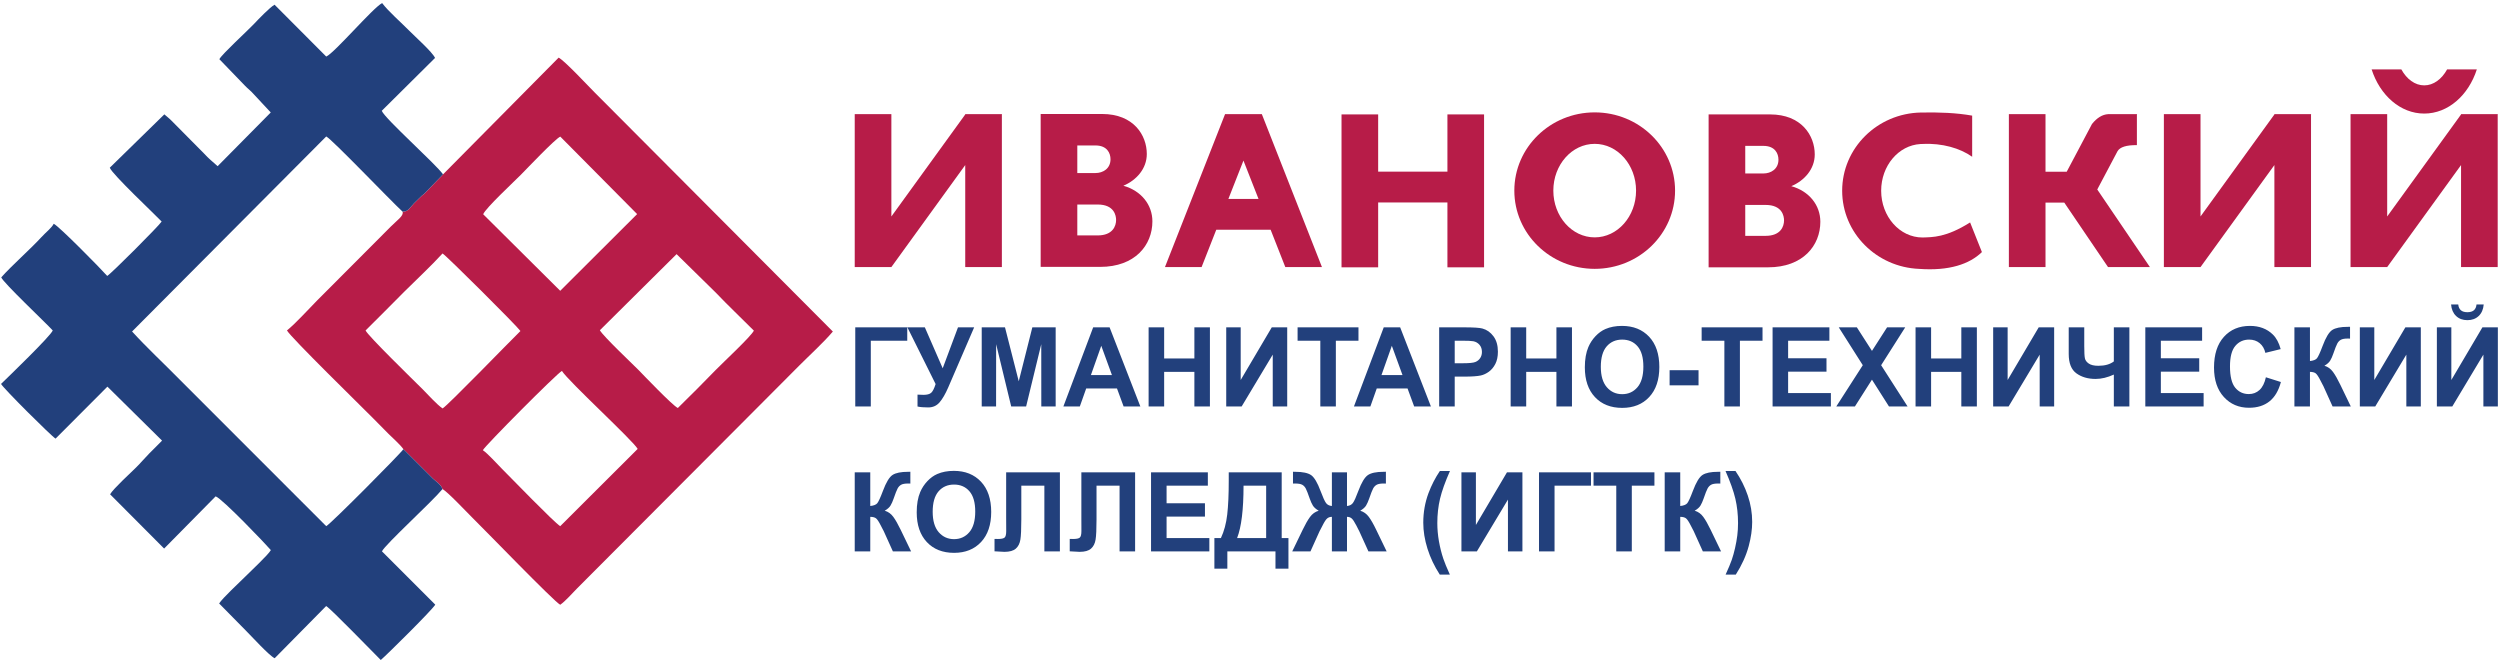 <svg width="310" height="82" viewBox="0 0 310 82" fill="none" xmlns="http://www.w3.org/2000/svg">
<g clip-path="url(#clip0_392_6127)">
<path fill-rule="evenodd" clip-rule="evenodd" d="M54.938 21.621L52.585 24.047C52.487 24.13 52.429 24.166 52.317 24.259L51.358 25.192C50.743 25.839 50.59 26.261 49.919 26.243C50.092 26.754 49.286 27.265 48.453 28.1C47.811 28.742 47.291 29.267 46.649 29.912L39.28 37.302C38.18 38.413 36.708 40.064 35.582 40.974C36.013 41.798 44.898 50.482 46.33 51.93C46.975 52.581 47.484 53.102 48.131 53.753C48.692 54.319 49.583 55.084 50.022 55.693L53.683 59.346C54.059 59.71 54.718 60.113 54.867 60.649C55.47 60.936 57.93 63.569 58.572 64.194C60.044 65.629 68.694 74.596 69.467 74.992C70.142 74.518 70.915 73.607 71.546 72.975L94.84 49.614C96.285 48.164 97.618 46.827 99.069 45.369C100.433 43.999 102.069 42.525 103.274 41.112L73.702 11.429C72.943 10.668 69.983 7.492 69.271 7.147L54.938 21.621ZM74.385 40.95C74.79 41.696 78.603 45.288 79.181 45.883C79.633 46.348 83.439 50.335 84.053 50.591C85.664 49.022 87.179 47.488 88.754 45.872C89.611 44.992 93.09 41.76 93.481 41C91.885 39.397 90.32 37.924 88.755 36.283L83.896 31.513L74.385 40.95ZM59.874 55.824C60.524 56.268 61.609 57.501 62.253 58.144C63.363 59.252 68.705 64.78 69.467 65.246L79.071 55.665C78.53 54.655 70.422 47.23 69.679 45.994C69.069 46.29 60.121 55.296 59.874 55.824ZM59.915 26.568L69.467 36.06L79.005 26.547L69.476 16.939C68.833 17.226 65.38 20.867 64.605 21.653C63.779 22.492 60.188 25.829 59.915 26.568ZM45.332 40.978C45.596 41.609 51.148 47.02 52.374 48.234C53.064 48.917 54.151 50.155 54.882 50.646C55.568 50.241 63.191 42.354 64.535 41.045C64.062 40.375 55.359 31.705 54.875 31.43C53.427 33.015 51.668 34.637 50.099 36.202C48.478 37.819 46.942 39.398 45.332 40.978Z" fill="#B71C48"/>
<path fill-rule="evenodd" clip-rule="evenodd" d="M54.866 60.649C54.718 60.113 54.059 59.71 53.682 59.346L50.022 55.693C49.771 56.144 41.02 64.955 40.453 65.245L22.305 47.092C20.323 45.075 18.25 43.155 16.376 41.106L40.453 16.92C41.216 17.313 48.442 24.892 49.919 26.243C50.59 26.262 50.743 25.839 51.358 25.192L52.317 24.259C52.429 24.166 52.487 24.13 52.585 24.047L54.938 21.621C54.043 20.34 47.778 14.771 47.336 13.742L53.946 7.184C53.603 6.439 51.467 4.542 50.732 3.794C49.792 2.837 48.091 1.345 47.386 0.382C46.28 0.924 41.47 6.582 40.453 7.013L34.044 0.583C33.474 0.896 32.062 2.364 31.444 3.02C30.709 3.8 27.52 6.719 27.2 7.339L30.401 10.654C30.735 11.002 30.94 11.125 31.213 11.414L33.574 13.945L26.987 20.606L26.112 19.837C25.756 19.498 25.68 19.459 25.321 19.056L21.257 14.954C20.917 14.609 20.65 14.432 20.379 14.181L13.613 20.796C13.922 21.63 19.27 26.641 20.045 27.472C19.717 27.998 13.797 33.933 13.294 34.216C12.552 33.369 7.287 28.013 6.661 27.747C6.41 28.261 5.68 28.805 5.097 29.446C3.854 30.812 1.454 32.929 0.154 34.394C0.402 35.056 5.633 39.986 6.541 40.976C6.303 41.648 1.031 46.736 0.131 47.606C0.374 48.12 6.471 54.182 6.891 54.389L13.32 47.943L20.095 54.636C19.519 55.236 19.038 55.691 18.485 56.253C17.896 56.85 17.457 57.392 16.89 57.951C16.151 58.679 14.075 60.582 13.649 61.291L20.352 68.021L26.74 61.547C27.572 61.829 33.055 67.575 33.586 68.212C33.304 68.759 30.995 70.913 30.407 71.506C29.685 72.232 27.589 74.161 27.174 74.831L30.495 78.203C31.159 78.868 33.394 81.314 34.059 81.622L40.445 75.149C41.065 75.513 46.225 80.867 47.217 81.84C48.005 81.17 53.625 75.604 53.972 74.976L47.361 68.365C47.764 67.508 53.565 62.233 54.866 60.649Z" fill="#22407C"/>
<path fill-rule="evenodd" clip-rule="evenodd" d="M133.586 33.094H136.422C140.75 33.094 142.897 30.39 142.897 27.447C142.897 25.394 141.512 23.648 139.296 23.032C140.923 22.348 142.204 20.91 142.204 19.097C142.204 16.77 140.577 14.134 136.665 14.134H133.586H131.6H129.043V33.095H133.586V33.094ZM133.586 18.036V21.458H135.834C136.768 21.458 137.703 20.91 137.703 19.747C137.703 18.994 137.288 18.036 135.834 18.036H133.586ZM133.586 25.36V29.192H136.111C137.98 29.192 138.396 28.029 138.396 27.276C138.396 26.762 138.188 25.36 136.111 25.36H133.586Z" fill="#B71C48"/>
<path fill-rule="evenodd" clip-rule="evenodd" d="M156.469 14.155H156.45H151.926H151.907L144.455 33.116H148.998L150.818 28.486H157.558L159.378 33.116H163.921L156.469 14.155ZM154.188 19.911L156.056 24.665H152.32L154.188 19.911Z" fill="#B71C48"/>
<path fill-rule="evenodd" clip-rule="evenodd" d="M179.481 14.187H184.024V33.148H179.481V25.105H170.892V33.148H166.349V14.187H170.892V21.284H179.481V14.187Z" fill="#B71C48"/>
<path fill-rule="evenodd" clip-rule="evenodd" d="M197.743 13.935C203.247 13.935 207.708 18.278 207.708 23.636C207.708 28.994 203.247 33.337 197.743 33.337C192.239 33.337 187.777 28.994 187.777 23.636C187.777 18.278 192.239 13.935 197.743 13.935ZM197.743 17.838C200.576 17.838 202.872 20.434 202.872 23.636C202.872 26.838 200.576 29.434 197.743 29.434C194.91 29.434 192.613 26.838 192.613 23.636C192.613 20.434 194.91 17.838 197.743 17.838Z" fill="#B71C48"/>
<path fill-rule="evenodd" clip-rule="evenodd" d="M216.411 33.147H219.247C223.575 33.147 225.722 30.443 225.722 27.5C225.722 25.446 224.337 23.701 222.121 23.085C223.748 22.401 225.029 20.963 225.029 19.149C225.029 16.822 223.402 14.187 219.49 14.187H216.411H214.425H211.868V33.148H216.411V33.147ZM216.411 18.089V21.511H218.659C219.594 21.511 220.528 20.963 220.528 19.8C220.528 19.047 220.113 18.089 218.659 18.089H216.411ZM216.411 25.412V29.245H218.936C220.805 29.245 221.221 28.082 221.221 27.329C221.221 26.815 221.013 25.412 218.936 25.412H216.411Z" fill="#B71C48"/>
<path fill-rule="evenodd" clip-rule="evenodd" d="M237.99 33.343C232.674 33.137 228.429 28.877 228.429 23.651C228.429 18.359 232.781 14.058 238.191 13.953C240.481 13.911 242.592 13.989 244.549 14.338V19.437C243.04 18.372 240.848 17.736 238.394 17.846V17.853C238.309 17.853 238.224 17.855 238.141 17.86L238.13 17.86L238.124 17.861C235.417 18.02 233.265 20.551 233.265 23.651C233.265 26.853 235.561 29.449 238.394 29.449C239.654 29.403 241.293 29.469 244.293 27.583L245.758 31.257C244.217 32.758 241.681 33.609 237.99 33.343Z" fill="#B71C48"/>
<path fill-rule="evenodd" clip-rule="evenodd" d="M249.1 14.155H253.643V21.297H256.271L259.408 15.373C260.032 14.597 260.698 14.2 261.405 14.155H261.677H264.975H265.005L264.975 14.211V17.996C263.683 17.981 262.874 18.23 262.569 18.755L262.533 18.825L260.061 23.494H260.058L266.587 33.116H261.394L255.968 25.119H253.643V33.116H249.1V14.155Z" fill="#B71C48"/>
<path fill-rule="evenodd" clip-rule="evenodd" d="M282.024 14.155H282.051H286.567H286.595L286.567 14.194V33.116H282.024V20.468L272.864 33.116H268.321V14.155H272.864V26.842L282.024 14.194V14.155Z" fill="#B71C48"/>
<path fill-rule="evenodd" clip-rule="evenodd" d="M305.17 14.155H305.198H309.714H309.741L309.714 14.194V33.116H305.17V20.468L296.011 33.116H291.468V14.155H296.011V26.842L305.17 14.194V14.155Z" fill="#B71C48"/>
<path fill-rule="evenodd" clip-rule="evenodd" d="M307.127 8.607C306.095 11.815 303.564 14.082 300.604 14.082C297.645 14.082 295.114 11.815 294.082 8.607H297.767C298.429 9.812 299.454 10.586 300.604 10.586C301.755 10.586 302.78 9.812 303.442 8.607H307.127Z" fill="#B71C48"/>
<path fill-rule="evenodd" clip-rule="evenodd" d="M119.689 14.155H119.716H124.232H124.26L124.232 14.194V33.116H119.689V20.468L110.53 33.116H105.986V14.155H110.53V26.842L119.689 14.194V14.155Z" fill="#B71C48"/>
<path d="M106.053 40.59H112.499V42.248H107.98V50.399H106.053V40.59ZM112.516 40.59H114.68L116.895 45.668L118.791 40.59H120.796L117.578 48.045C117.228 48.853 116.871 49.467 116.508 49.89C116.145 50.312 115.677 50.522 115.101 50.522C114.534 50.522 114.091 50.483 113.772 50.408V48.933C114.045 48.951 114.29 48.961 114.51 48.961C114.953 48.961 115.272 48.876 115.464 48.709C115.655 48.54 115.841 48.177 116.016 47.623L112.516 40.59ZM121.733 50.399V40.59H124.619L126.325 47.28L128.01 40.59H130.903V50.399H129.122L129.116 42.677L127.24 50.399H125.388L123.521 42.677L123.514 50.399H121.733ZM141.402 50.399H139.327L138.505 48.166H134.689L133.898 50.399H131.86L135.554 40.59H137.59L141.402 50.399ZM137.88 46.508L136.558 42.878L135.273 46.508H137.88ZM142.428 50.399V40.59H144.355V44.453H148.103V40.59H150.03V50.399H148.103V46.111H144.355V50.399H142.428ZM152.052 40.59H153.846V47.12L157.7 40.59H159.614V50.399H157.82V43.974L153.966 50.399H152.052V40.59ZM163.719 50.399V42.248H160.901V40.59H168.45V42.248H165.646V50.399H163.719ZM177.432 50.399H175.356L174.534 48.166H170.718L169.927 50.399H167.889L171.584 40.59H173.62L177.432 50.399ZM173.91 46.508L172.587 42.878L171.303 46.508H173.91ZM178.457 50.399V40.59H181.538C182.705 40.59 183.465 40.638 183.82 40.736C184.365 40.885 184.821 41.204 185.188 41.697C185.556 42.191 185.74 42.828 185.74 43.608C185.74 44.211 185.634 44.716 185.423 45.127C185.211 45.538 184.943 45.86 184.617 46.095C184.291 46.328 183.959 46.483 183.622 46.559C183.164 46.652 182.502 46.7 181.633 46.7H180.384V50.399H178.457ZM180.384 42.248V45.042H181.432C182.187 45.042 182.69 44.99 182.945 44.887C183.199 44.784 183.399 44.625 183.543 44.403C183.687 44.184 183.76 43.931 183.76 43.638C183.76 43.28 183.658 42.985 183.456 42.752C183.253 42.519 182.998 42.373 182.686 42.314C182.457 42.27 181.999 42.248 181.308 42.248H180.384ZM187.321 50.399V40.59H189.249V44.453H192.996V40.59H194.924V50.399H192.996V46.111H189.249V50.399H187.321ZM196.52 45.554C196.52 44.554 196.667 43.713 196.957 43.033C197.172 42.533 197.468 42.083 197.843 41.686C198.217 41.289 198.627 40.994 199.072 40.8C199.666 40.542 200.35 40.412 201.126 40.412C202.53 40.412 203.651 40.862 204.495 41.759C205.336 42.658 205.757 43.907 205.757 45.508C205.757 47.095 205.338 48.337 204.503 49.232C203.668 50.13 202.55 50.577 201.152 50.577C199.737 50.577 198.609 50.132 197.774 49.239C196.939 48.349 196.52 47.12 196.52 45.554ZM198.501 45.487C198.501 46.599 198.751 47.442 199.249 48.017C199.748 48.591 200.381 48.878 201.148 48.878C201.916 48.878 202.545 48.593 203.039 48.024C203.531 47.453 203.777 46.599 203.777 45.46C203.777 44.334 203.538 43.494 203.057 42.942C202.579 42.387 201.943 42.111 201.148 42.111C200.355 42.111 199.714 42.392 199.229 42.951C198.744 43.513 198.501 44.357 198.501 45.487ZM207.031 47.782V45.906H210.619V47.782H207.031ZM213.822 50.399V42.248H211.004V40.59H218.553V42.248H215.749V50.399H213.822ZM219.8 50.399V40.59H226.844V42.248H221.727V44.426H226.485V46.084H221.727V48.741H227.03V50.399H219.8ZM227.701 50.399L230.986 45.284L228.007 40.59H230.25L232.124 43.51L233.998 40.59H236.247L233.261 45.287L236.539 50.399H234.231L232.122 47.077L230.011 50.399H227.701ZM237.529 50.399V40.59H239.456V44.453H243.204V40.59H245.131V50.399H243.204V46.111H239.456V50.399H237.529ZM247.153 40.59H248.947V47.12L252.801 40.59H254.715V50.399H252.921V43.974L249.067 50.399H247.153V40.59ZM256.521 40.59H258.448V42.93C258.448 43.688 258.474 44.191 258.53 44.437C258.583 44.686 258.745 44.901 259.012 45.084C259.278 45.266 259.673 45.358 260.191 45.358C260.601 45.358 260.966 45.312 261.287 45.221C261.606 45.129 261.883 44.995 262.116 44.816V40.59H264.043V50.399H262.116V46.447C261.726 46.625 261.343 46.76 260.966 46.851C260.59 46.942 260.22 46.988 259.856 46.988C258.908 46.988 258.116 46.757 257.477 46.296C256.84 45.835 256.521 45.035 256.521 43.898V40.59ZM266.019 50.399V40.59H273.062V42.248H267.946V44.426H272.704V46.084H267.946V48.741H273.249V50.399H266.019ZM280.97 46.782L282.831 47.371C282.545 48.451 282.069 49.253 281.404 49.778C280.74 50.301 279.898 50.563 278.877 50.563C277.612 50.563 276.573 50.118 275.758 49.227C274.945 48.337 274.538 47.12 274.538 45.574C274.538 43.942 274.947 42.672 275.765 41.768C276.582 40.864 277.659 40.412 278.992 40.412C280.157 40.412 281.103 40.768 281.829 41.478C282.264 41.898 282.587 42.501 282.804 43.289L280.904 43.755C280.79 43.248 280.556 42.846 280.199 42.551C279.84 42.257 279.406 42.111 278.897 42.111C278.19 42.111 277.617 42.371 277.178 42.894C276.737 43.414 276.518 44.259 276.518 45.428C276.518 46.666 276.735 47.549 277.167 48.075C277.601 48.602 278.164 48.864 278.857 48.864C279.369 48.864 279.809 48.698 280.177 48.362C280.544 48.027 280.81 47.502 280.97 46.782ZM284.507 40.59H286.434V44.768C286.862 44.723 287.152 44.611 287.303 44.426C287.453 44.243 287.688 43.734 288.003 42.898C288.399 41.837 288.8 41.175 289.201 40.916C289.6 40.658 290.24 40.528 291.126 40.528C291.17 40.528 291.263 40.526 291.405 40.521V41.987L291.132 41.98C290.738 41.98 290.45 42.031 290.269 42.131C290.087 42.231 289.941 42.385 289.828 42.59C289.715 42.795 289.549 43.218 289.329 43.857C289.212 44.197 289.086 44.481 288.948 44.709C288.813 44.937 288.572 45.152 288.226 45.353C288.654 45.476 289.006 45.73 289.285 46.109C289.564 46.488 289.87 47.022 290.202 47.714L291.498 50.399H289.239L288.098 47.874C288.08 47.837 288.042 47.769 287.987 47.666C287.965 47.631 287.885 47.476 287.748 47.205C287.504 46.721 287.305 46.419 287.15 46.298C286.992 46.177 286.755 46.115 286.434 46.111V50.399H284.507V40.59ZM292.619 40.59H294.413V47.12L298.267 40.59H300.181V50.399H298.386V43.974L294.532 50.399H292.619V40.59ZM302.172 40.59H303.966V47.12L307.82 40.59H309.734V50.399H307.94V43.974L304.086 50.399H302.172V40.59ZM307.089 37.754H307.98C307.929 38.359 307.721 38.837 307.36 39.181C306.998 39.526 306.531 39.7 305.957 39.7C305.381 39.7 304.914 39.526 304.553 39.181C304.192 38.837 303.984 38.359 303.933 37.754H304.823C304.854 38.069 304.961 38.309 305.147 38.471C305.333 38.633 305.603 38.713 305.957 38.713C306.31 38.713 306.58 38.633 306.766 38.471C306.952 38.309 307.058 38.069 307.089 37.754ZM105.986 58.566H107.913V62.744C108.341 62.698 108.631 62.586 108.782 62.401C108.932 62.219 109.167 61.71 109.482 60.874C109.878 59.812 110.279 59.15 110.68 58.892C111.079 58.634 111.719 58.504 112.605 58.504C112.649 58.504 112.742 58.502 112.884 58.497V59.963L112.611 59.956C112.217 59.956 111.929 60.006 111.748 60.107C111.566 60.207 111.42 60.36 111.307 60.566C111.194 60.771 111.028 61.194 110.808 61.833C110.691 62.173 110.565 62.456 110.427 62.685C110.292 62.913 110.051 63.128 109.706 63.328C110.133 63.452 110.485 63.705 110.764 64.084C111.043 64.463 111.349 64.998 111.681 65.689L112.977 68.374H110.718L109.577 65.849C109.559 65.813 109.521 65.744 109.466 65.641C109.444 65.607 109.364 65.452 109.227 65.18C108.983 64.696 108.784 64.395 108.629 64.274C108.472 64.153 108.234 64.091 107.913 64.087V68.374H105.986V58.566ZM113.672 63.529C113.672 62.529 113.819 61.689 114.109 61.009C114.324 60.508 114.62 60.059 114.995 59.662C115.369 59.264 115.779 58.969 116.224 58.776C116.818 58.518 117.502 58.388 118.277 58.388C119.682 58.388 120.803 58.837 121.647 59.735C122.488 60.634 122.909 61.883 122.909 63.484C122.909 65.071 122.49 66.313 121.655 67.208C120.82 68.105 119.702 68.553 118.304 68.553C116.889 68.553 115.761 68.107 114.926 67.215C114.091 66.324 113.672 65.096 113.672 63.529ZM115.653 63.463C115.653 64.575 115.903 65.418 116.401 65.993C116.9 66.566 117.533 66.854 118.3 66.854C119.068 66.854 119.698 66.568 120.191 66C120.683 65.429 120.929 64.575 120.929 63.436C120.929 62.31 120.689 61.47 120.209 60.917C119.731 60.363 119.095 60.086 118.3 60.086C117.507 60.086 116.866 60.367 116.381 60.926C115.896 61.488 115.653 62.333 115.653 63.463ZM124.763 58.566H131.428V68.374H129.501V60.223H126.643V64.411C126.643 65.609 126.604 66.448 126.526 66.92C126.449 67.395 126.261 67.767 125.959 68.032C125.658 68.297 125.188 68.429 124.548 68.429C124.322 68.429 123.915 68.406 123.321 68.363V66.826L123.751 66.833C124.152 66.833 124.424 66.778 124.561 66.667C124.701 66.555 124.77 66.281 124.77 65.844L124.763 64.16V58.566ZM134.089 58.566H140.753V68.374H138.826V60.223H135.969V64.411C135.969 65.609 135.929 66.448 135.851 66.92C135.774 67.395 135.586 67.767 135.285 68.032C134.983 68.297 134.514 68.429 133.873 68.429C133.647 68.429 133.24 68.406 132.646 68.363V66.826L133.076 66.833C133.477 66.833 133.749 66.778 133.887 66.667C134.026 66.555 134.095 66.281 134.095 65.844L134.089 64.16V58.566ZM142.729 68.374V58.566H149.773V60.223H144.656V62.401H149.414V64.059H144.656V66.717H149.959V68.374H142.729ZM152.364 58.566H158.93V66.717H159.767V70.511H158.159V68.374H152.191V70.511H150.584V66.717H151.394C151.788 65.879 152.05 64.906 152.176 63.801C152.303 62.694 152.364 61.294 152.364 59.602V58.566ZM154.199 60.223C154.199 63.192 153.933 65.356 153.401 66.717H157.003V60.223H154.199ZM167.028 58.566V62.744C167.349 62.716 167.591 62.593 167.754 62.376C167.92 62.157 168.146 61.657 168.436 60.874C168.818 59.853 169.207 59.2 169.606 58.919C170 58.643 170.656 58.504 171.573 58.504C171.615 58.504 171.711 58.502 171.852 58.497V59.963L171.573 59.956C171.183 59.956 170.898 60.006 170.716 60.107C170.534 60.207 170.386 60.36 170.273 60.566C170.162 60.771 169.994 61.194 169.775 61.833C169.657 62.173 169.531 62.456 169.394 62.685C169.256 62.913 169.015 63.128 168.669 63.328C169.097 63.456 169.451 63.71 169.73 64.087C170.009 64.463 170.315 64.998 170.647 65.689L171.945 68.374H169.686L168.538 65.847C168.525 65.81 168.49 65.742 168.428 65.639C168.392 65.573 168.315 65.42 168.195 65.178C167.954 64.71 167.757 64.411 167.601 64.281C167.446 64.15 167.256 64.087 167.028 64.087V68.374H165.154V64.087C164.935 64.087 164.744 64.148 164.585 64.274C164.425 64.399 164.226 64.698 163.989 65.176C163.854 65.443 163.774 65.598 163.75 65.637C163.71 65.703 163.672 65.774 163.639 65.844L162.496 68.374H160.237L161.534 65.689C161.853 65.025 162.155 64.497 162.438 64.107C162.722 63.717 163.083 63.456 163.519 63.328C163.174 63.128 162.932 62.913 162.795 62.687C162.658 62.463 162.529 62.178 162.407 61.833C162.192 61.207 162.029 60.789 161.918 60.579C161.807 60.369 161.661 60.214 161.477 60.111C161.293 60.008 160.992 59.956 160.576 59.956C160.524 59.956 160.443 59.958 160.33 59.963V58.497C160.474 58.502 160.567 58.504 160.609 58.504C161.539 58.504 162.202 58.646 162.596 58.926C162.985 59.212 163.369 59.862 163.745 60.874C164.04 61.661 164.268 62.162 164.43 62.379C164.591 62.596 164.833 62.716 165.154 62.744V58.566H167.028ZM179.782 71.251H178.533C177.866 70.222 177.359 69.153 177.008 68.041C176.661 66.931 176.486 65.858 176.486 64.819C176.486 63.532 176.701 62.312 177.128 61.161C177.503 60.164 177.975 59.244 178.546 58.401H179.795C179.199 59.751 178.787 60.901 178.564 61.846C178.34 62.794 178.227 63.799 178.227 64.861C178.227 65.591 178.293 66.34 178.426 67.107C178.562 67.872 178.743 68.6 178.976 69.292C179.129 69.747 179.397 70.4 179.782 71.251ZM181.218 58.566H183.012V65.096L186.866 58.566H188.78V68.374H186.985V61.949L183.131 68.374H181.218V58.566ZM190.837 58.566H197.283V60.223H192.764V68.374H190.837V58.566ZM200.417 68.374V60.223H197.6V58.566H205.149V60.223H202.344V68.374H200.417ZM206.422 58.566H208.349V62.744C208.777 62.698 209.067 62.586 209.217 62.401C209.368 62.219 209.603 61.71 209.917 60.874C210.314 59.812 210.715 59.15 211.116 58.892C211.514 58.634 212.155 58.504 213.041 58.504C213.085 58.504 213.178 58.502 213.32 58.497V59.963L213.047 59.956C212.653 59.956 212.365 60.006 212.183 60.107C212.002 60.207 211.856 60.36 211.743 60.566C211.629 60.771 211.463 61.194 211.244 61.833C211.127 62.173 211 62.456 210.863 62.685C210.728 62.913 210.487 63.128 210.141 63.328C210.569 63.452 210.921 63.705 211.2 64.084C211.479 64.463 211.785 64.998 212.117 65.689L213.412 68.374H211.153L210.012 65.849C209.995 65.813 209.957 65.744 209.902 65.641C209.88 65.607 209.8 65.452 209.663 65.18C209.419 64.696 209.219 64.395 209.064 64.274C208.907 64.153 208.67 64.091 208.349 64.087V68.374H206.422V58.566ZM213.975 71.251C214.336 70.457 214.589 69.849 214.737 69.427C214.883 69.002 215.021 68.514 215.147 67.961C215.271 67.409 215.364 66.883 215.426 66.388C215.486 65.89 215.517 65.381 215.517 64.861C215.517 63.799 215.406 62.794 215.185 61.846C214.963 60.901 214.555 59.751 213.962 58.401H215.198C215.854 59.36 216.363 60.376 216.726 61.449C217.09 62.525 217.271 63.614 217.271 64.719C217.271 65.65 217.127 66.648 216.841 67.715C216.518 68.909 215.982 70.087 215.238 71.251H213.975Z" fill="#22407C"/>
</g>
<defs>
<clipPath id="clip0_392_6127">
<rect width="310" height="82" fill="white"/>
</clipPath>
</defs>
</svg>
